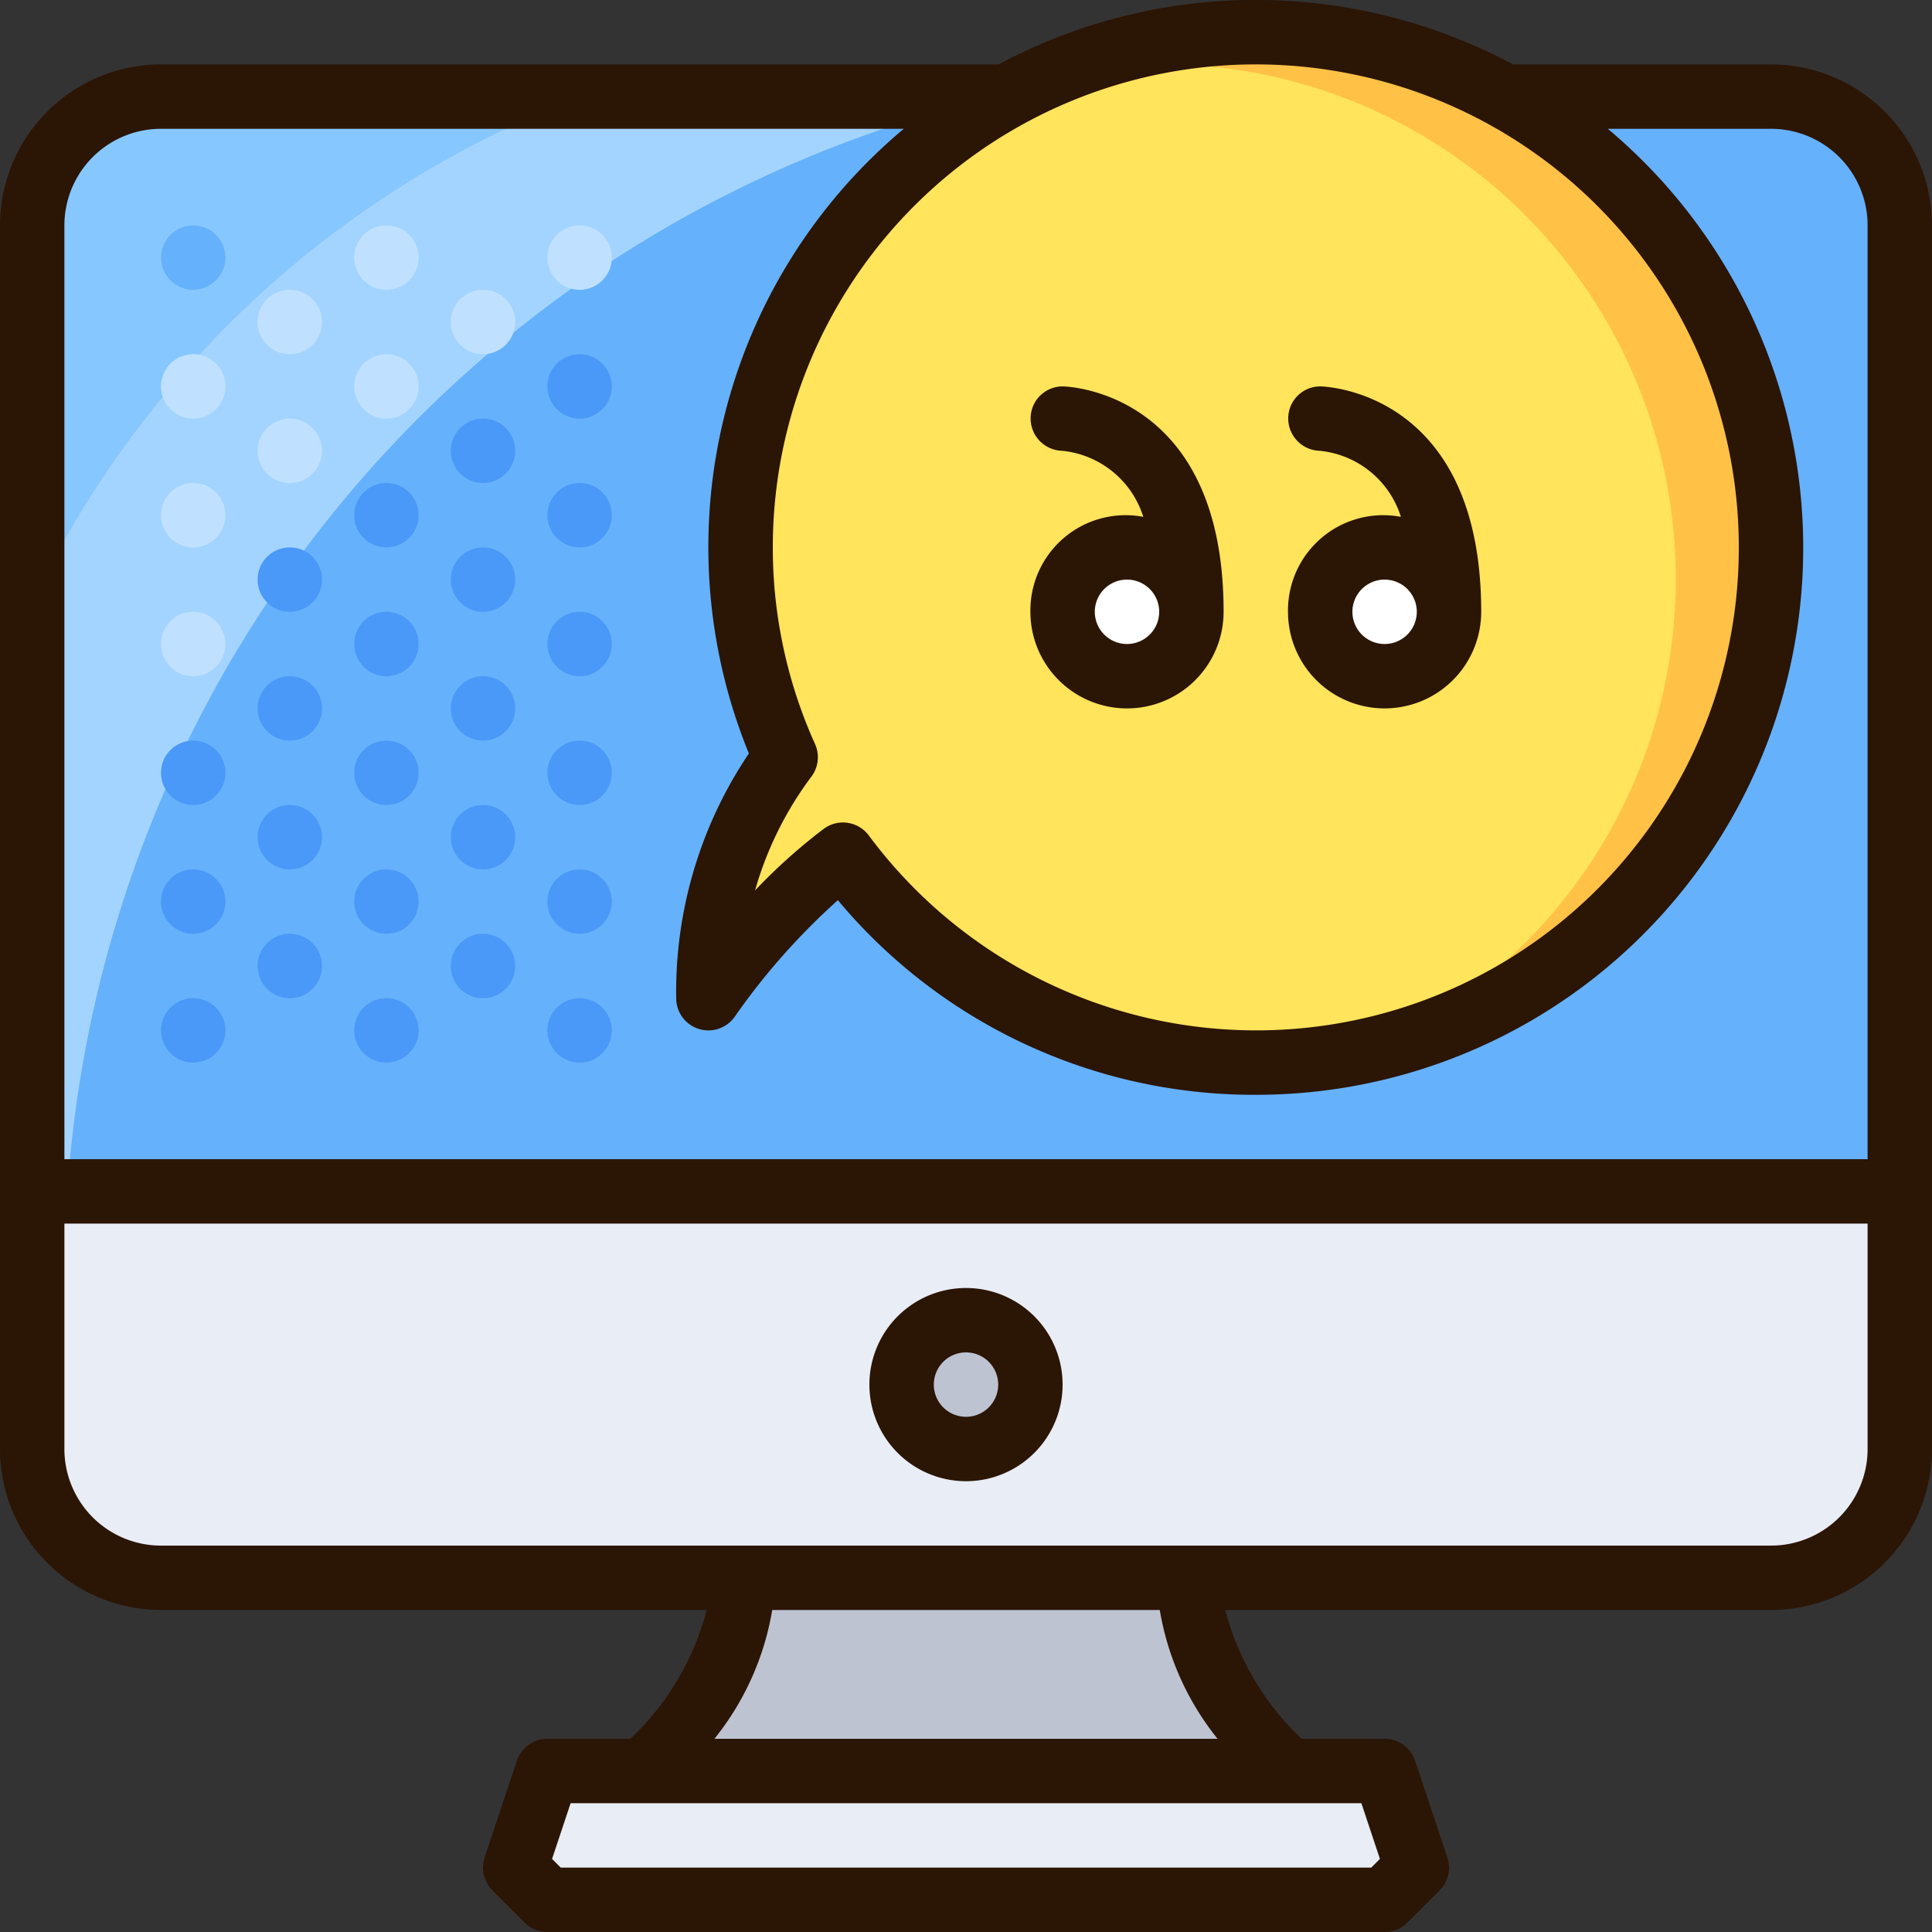 <svg xmlns="http://www.w3.org/2000/svg" viewBox="0 0 60 60"><rect x="0" y="0" width="60" height="60" fill="#333333" stroke="none"/><defs><style>.cls-1{fill:#e9edf5;}.cls-2{fill:#bec3d2;}.cls-3{fill:#65b1fc;}.cls-4{fill:#87c7ff;}.cls-5{fill:#a3d4ff;}.cls-6{fill:#ffe45c;}.cls-7{fill:#fff;}.cls-8{fill:#ffc247;}.cls-9{fill:#bfe1ff;}.cls-10{fill:#4a98f7;}.cls-11{fill:#2b1505;}</style></defs><title>17-Contact us</title><g id="_17-Contact_us" data-name="17-Contact us"><polygon class="cls-1" points="43 55 44 58 43 59 17 59 16 58 17 55 20 55 40 55 43 55"/><path class="cls-2" d="M40,55H20c3.5-3.5,3-6,3-6H37S36.5,51.5,40,55Z"/><circle class="cls-2" cx="30" cy="43" r="2"/><path class="cls-1" d="M59,37v8a4,4,0,0,1-4,4H5a4,4,0,0,1-4-4V37ZM32,43a2,2,0,1,0-2,2A2.006,2.006,0,0,0,32,43Z"/><path class="cls-3" d="M59,7V37H1V7A4,4,0,0,1,5,3H55A4,4,0,0,1,59,7Z"/><path class="cls-4" d="M18.039,3H5A4,4,0,0,0,1,7V18.686A31.1,31.1,0,0,1,18.039,3Z"/><path class="cls-5" d="M2.092,37A37.508,37.508,0,0,1,30.911,3H18.039A31.1,31.1,0,0,0,1,18.686V37Z"/><path class="cls-6" d="M39,1A16,16,0,1,1,26.18,26.54,20.715,20.715,0,0,0,22,31a12.222,12.222,0,0,1,2.4-7.48A15.979,15.979,0,0,1,39,1Z"/><circle class="cls-7" cx="35" cy="19" r="2"/><circle class="cls-7" cx="43" cy="19" r="2"/><path class="cls-8" d="M55,17A15.984,15.984,0,0,0,32.463,2.4,15.991,15.991,0,0,1,42.537,32.6,15.992,15.992,0,0,0,55,17Z"/><circle class="cls-3" cx="6" cy="8" r="1"/><circle class="cls-9" cx="6" cy="12" r="1"/><circle class="cls-9" cx="6" cy="16" r="1"/><circle class="cls-9" cx="6" cy="20" r="1"/><circle class="cls-10" cx="6" cy="24" r="1"/><circle class="cls-10" cx="6" cy="28" r="1"/><circle class="cls-10" cx="6" cy="32" r="1"/><circle class="cls-10" cx="9" cy="30" r="1"/><circle class="cls-10" cx="9" cy="26" r="1"/><circle class="cls-10" cx="9" cy="22" r="1"/><circle class="cls-10" cx="9" cy="18" r="1"/><circle class="cls-9" cx="9" cy="14" r="1"/><circle class="cls-9" cx="9" cy="10" r="1"/><circle class="cls-9" cx="12" cy="8" r="1"/><circle class="cls-9" cx="12" cy="12" r="1"/><circle class="cls-10" cx="12" cy="16" r="1"/><circle class="cls-10" cx="12" cy="20" r="1"/><circle class="cls-10" cx="12" cy="24" r="1"/><circle class="cls-10" cx="12" cy="28" r="1"/><circle class="cls-10" cx="12" cy="32" r="1"/><circle class="cls-10" cx="15" cy="30" r="1"/><circle class="cls-10" cx="15" cy="26" r="1"/><circle class="cls-10" cx="15" cy="22" r="1"/><circle class="cls-10" cx="15" cy="18" r="1"/><circle class="cls-10" cx="15" cy="14" r="1"/><circle class="cls-9" cx="15" cy="10" r="1"/><circle class="cls-9" cx="18" cy="8" r="1"/><circle class="cls-10" cx="18" cy="12" r="1"/><circle class="cls-10" cx="18" cy="16" r="1"/><circle class="cls-10" cx="18" cy="20" r="1"/><circle class="cls-10" cx="18" cy="24" r="1"/><circle class="cls-10" cx="18" cy="28" r="1"/><circle class="cls-10" cx="18" cy="32" r="1"/><path class="cls-11" d="M55,2H47l-.012,0A16.937,16.937,0,0,0,31.012,2L31,2H5A5.006,5.006,0,0,0,0,7V45a5.006,5.006,0,0,0,5,5H21.948a8.437,8.437,0,0,1-2.37,4H17a1,1,0,0,0-.948.684l-1,3a1,1,0,0,0,.241,1.023l1,1A1,1,0,0,0,17,60H43a1,1,0,0,0,.707-.293l1-1a1,1,0,0,0,.241-1.023l-1-3A1,1,0,0,0,43,54H40.422a8.464,8.464,0,0,1-2.372-4H55a5.006,5.006,0,0,0,5-5V7A5.006,5.006,0,0,0,55,2ZM54,17a14.986,14.986,0,0,1-27.021,8.943,1,1,0,0,0-1.4-.2,17.467,17.467,0,0,0-2.13,1.91A10.818,10.818,0,0,1,25.2,24.117a1,1,0,0,0,.113-1.007A14.844,14.844,0,0,1,24,17a15,15,0,0,1,30,0ZM5,4H28.068a16.942,16.942,0,0,0-4.811,19.4A13.248,13.248,0,0,0,21,31a1,1,0,0,0,1.831.556,20.859,20.859,0,0,1,3.19-3.6A16.829,16.829,0,0,0,39,34,16.987,16.987,0,0,0,49.932,4H55a3,3,0,0,1,3,3V36H2V7A3,3,0,0,1,5,4ZM42.855,57.73l-.269.27H17.414l-.269-.27L17.721,56H42.279ZM37.813,54H22.187a8.652,8.652,0,0,0,1.795-4H36.018A8.652,8.652,0,0,0,37.813,54ZM55,48H5a3,3,0,0,1-3-3V38H58v7A3,3,0,0,1,55,48Z"/><path class="cls-11" d="M30,40a3,3,0,1,0,3,3A3,3,0,0,0,30,40Zm0,4a1,1,0,1,1,1-1A1,1,0,0,1,30,44Z"/><path class="cls-11" d="M32,19a3,3,0,0,0,6,0c0-6.92-4.95-7-5-7a.994.994,0,0,0-.993.987A1.006,1.006,0,0,0,32.987,14a2.945,2.945,0,0,1,2.519,2.051A2.958,2.958,0,0,0,32,19Zm3,1a1,1,0,1,1,1-1A1,1,0,0,1,35,20Z"/><path class="cls-11" d="M40,19a3,3,0,0,0,6,0c0-6.92-4.95-7-5-7a.994.994,0,0,0-.993.987A1.006,1.006,0,0,0,40.987,14a2.945,2.945,0,0,1,2.519,2.051A2.958,2.958,0,0,0,40,19Zm3,1a1,1,0,1,1,1-1A1,1,0,0,1,43,20Z"/></g></svg>